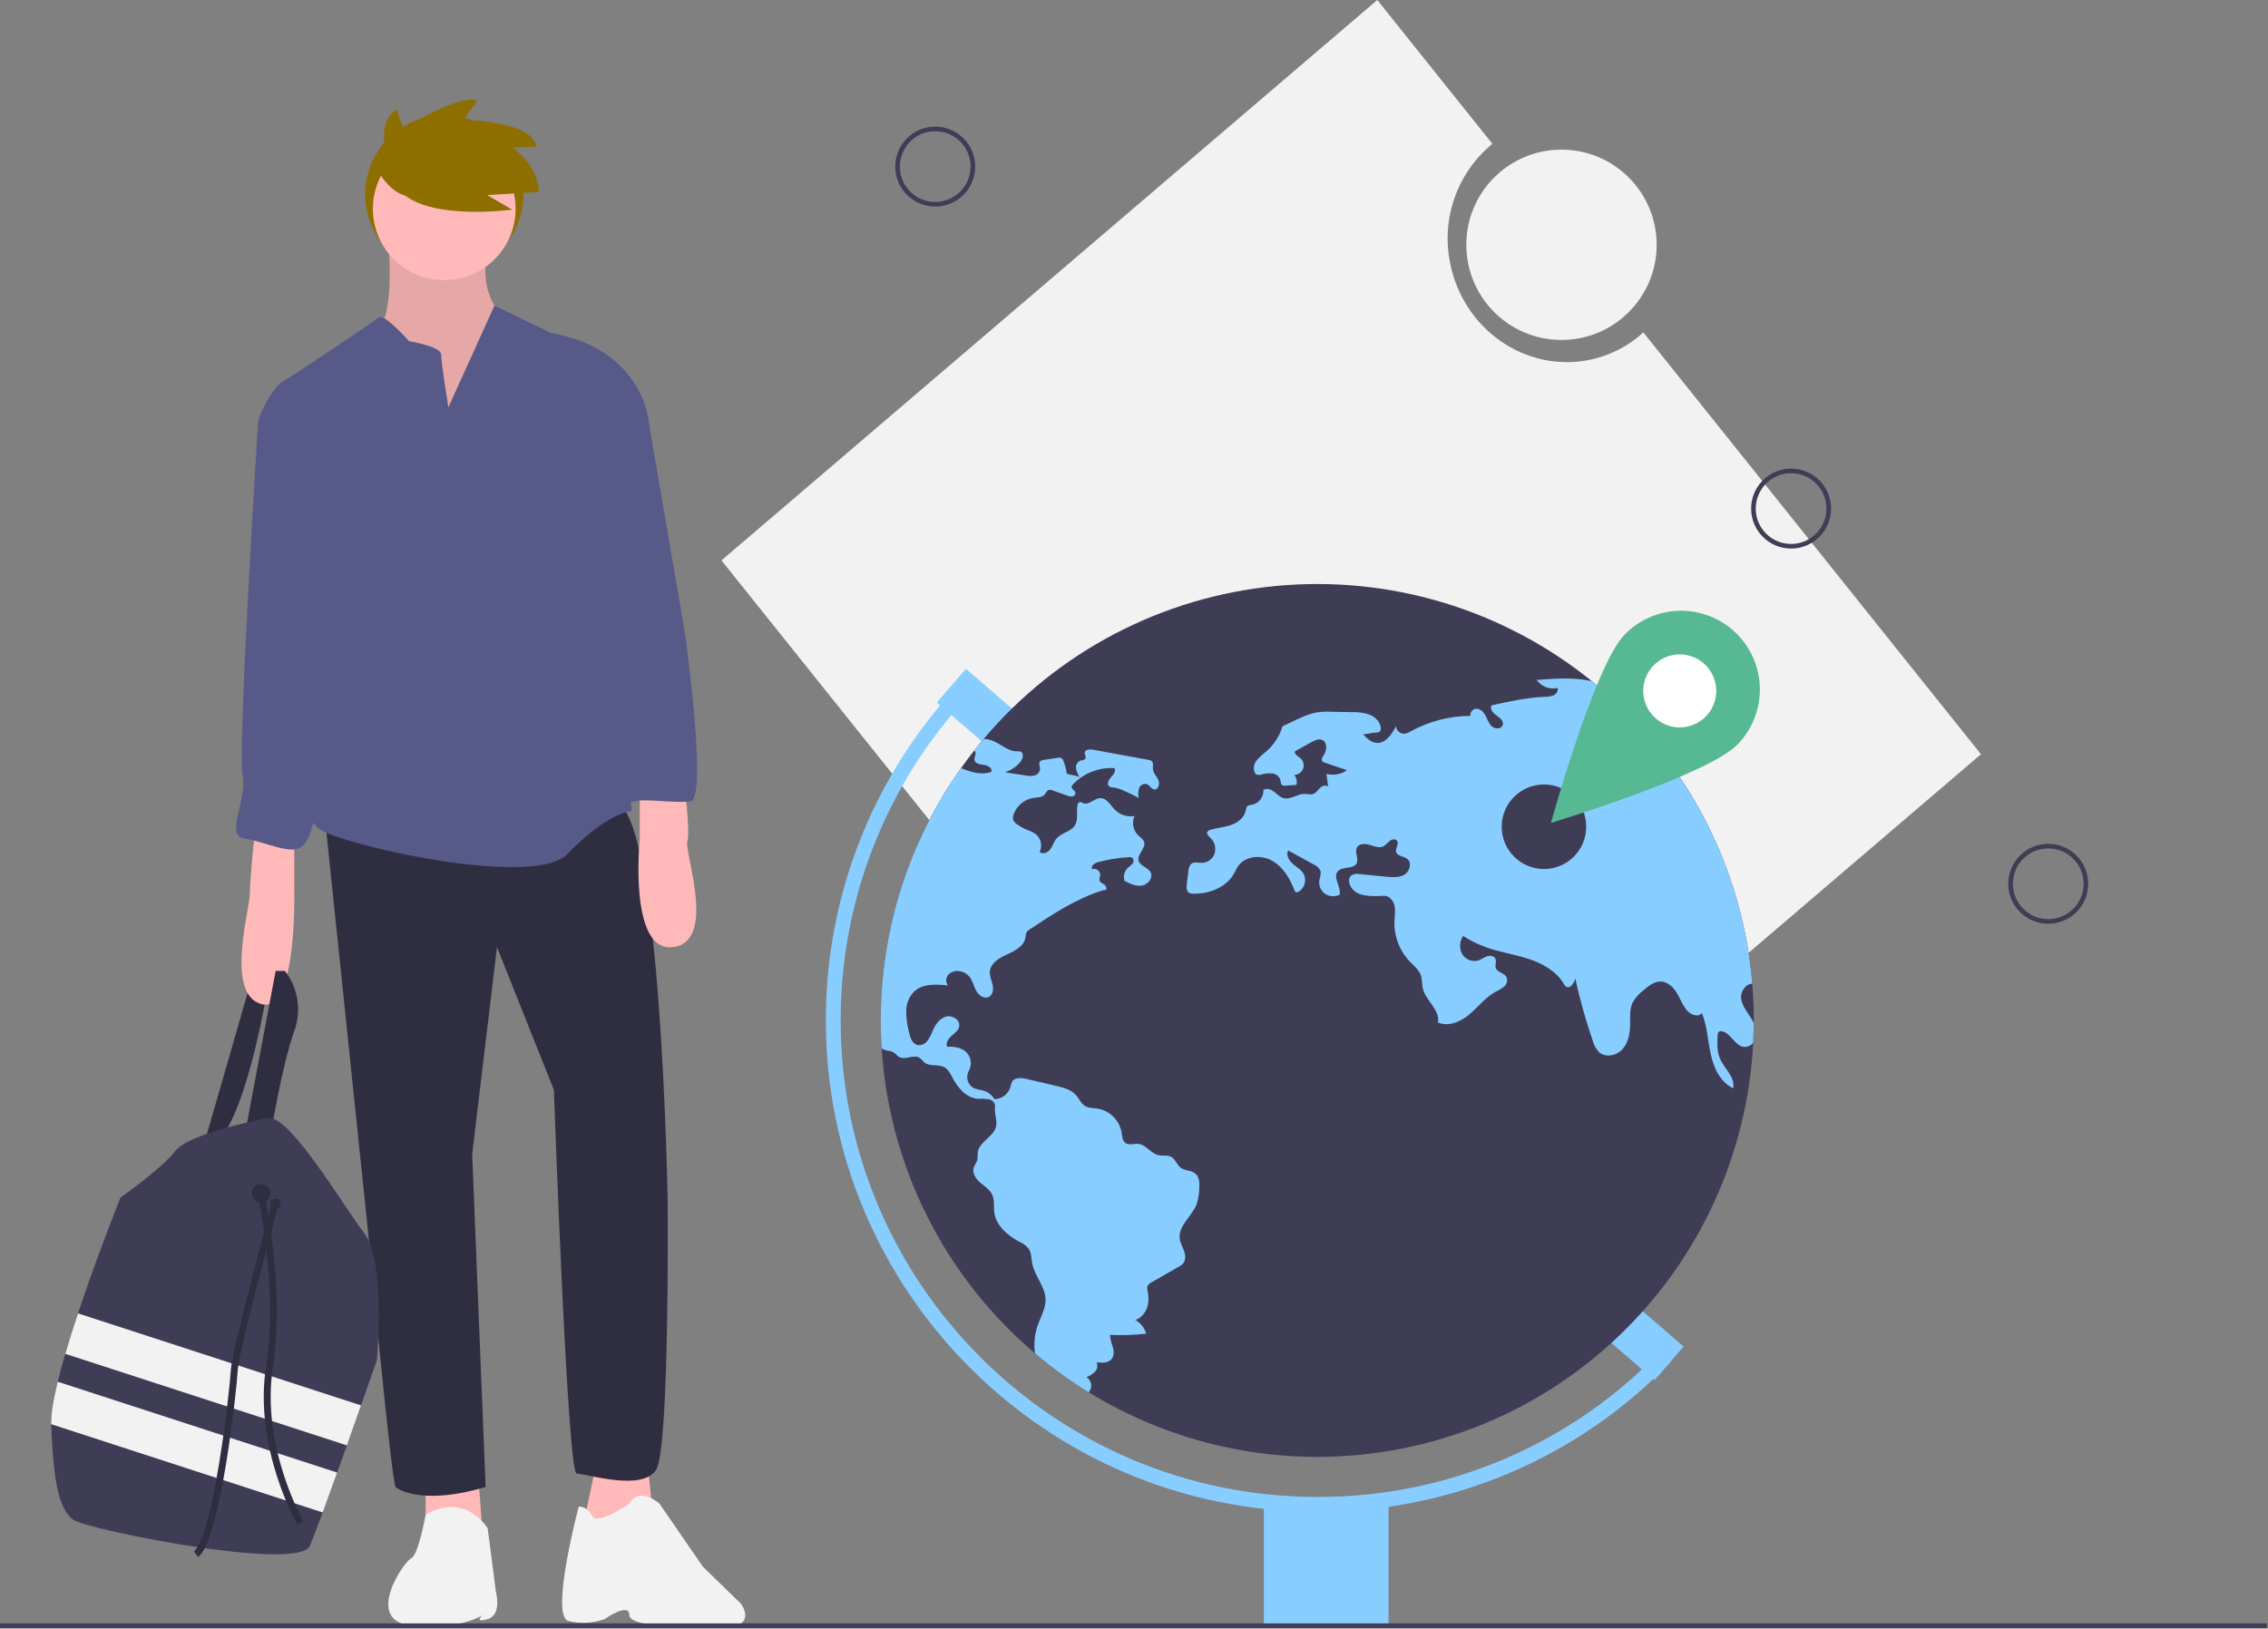 <svg width="983" height="706" viewBox="0 0 983 706" fill="none" xmlns="http://www.w3.org/2000/svg">
<rect x="0" y="0" width="983" height="706" fill="#808080" stroke="none"/>
<g clip-path="url(#clip0)">
<path d="M192.547 118.531C211.488 118.531 226.843 103.176 226.843 84.235C226.843 65.293 211.488 49.939 192.547 49.939C173.605 49.939 158.25 65.293 158.25 84.235C158.25 103.176 173.605 118.531 192.547 118.531Z" fill="#8F6E00"/>
<path d="M88.089 497.133L109.16 424.058L116.333 426.299C116.333 426.299 107.815 480.994 94.366 494.891L88.089 497.133Z" fill="#2F2E41"/>
<path d="M168.338 104.857C168.338 104.857 171.027 133.549 164.751 141.619C158.475 149.689 168.786 165.38 168.786 165.38L187.615 187.795L215.411 175.243L219.445 151.93L216.756 135.791C216.756 135.791 207.341 126.376 211.376 109.34C215.411 92.304 168.338 104.857 168.338 104.857Z" fill="#FFB9B9"/>
<path opacity="0.1" d="M168.338 104.857C168.338 104.857 171.027 133.549 164.751 141.619C158.475 149.689 168.786 165.38 168.786 165.38L187.615 187.795L215.411 175.243L219.445 151.93L216.756 135.791C216.756 135.791 207.341 126.376 211.376 109.34C215.411 92.304 168.338 104.857 168.338 104.857Z" fill="black"/>
<path d="M184.477 641.491V659.871L209.134 664.803L206.892 634.318L184.477 641.491Z" fill="#FFB9B9"/>
<path d="M258.449 634.318L253.069 659.871L263.829 667.492L282.658 653.595L280.417 631.627L258.449 634.318Z" fill="#FFB9B9"/>
<path d="M211.376 662.561C211.376 662.561 201.961 646.648 184.477 656.622C184.477 656.622 181.339 674.217 178.201 675.562C175.062 676.907 157.578 702.461 178.201 704.703C198.823 706.945 209.134 700.22 209.134 700.22C209.134 700.22 205.099 703.691 211.376 701.898C217.652 700.105 214.962 690.242 214.962 690.242L211.376 662.561Z" fill="#F2F2F2"/>
<path d="M272.795 651.802C272.795 651.802 258.897 661.665 256.656 657.181C254.414 652.698 250.828 653.147 250.828 653.147C250.828 653.147 238.275 700.467 246.344 702.709C251.541 703.988 256.999 703.706 262.035 701.898C262.035 701.898 272.795 694.363 272.795 700.191C272.795 706.019 302.832 705.6 315.385 705.151C327.938 704.703 321.213 695.288 321.213 695.288L304.625 679.149L285.796 651.802C285.796 651.802 277.278 644.18 272.795 651.802Z" fill="#F2F2F2"/>
<path d="M140.542 351.879L159.371 532.55C159.371 532.55 169.682 642.835 171.476 644.629C173.269 646.422 184.925 652.25 210.479 644.629L204.651 500.271L215.411 410.608L240.068 472.476C240.068 472.476 245.896 638.801 249.931 638.801C253.966 638.801 278.623 646.87 284.451 637.007C290.279 627.144 289.383 520.894 289.383 520.894C289.383 520.894 286.693 353.224 266.967 347.844C247.241 342.464 140.542 351.879 140.542 351.879Z" fill="#2F2E41"/>
<path d="M192.547 121.445C209.631 121.445 223.48 107.595 223.48 90.511C223.48 73.427 209.631 59.577 192.547 59.577C175.462 59.577 161.613 73.427 161.613 90.511C161.613 107.595 175.462 121.445 192.547 121.445Z" fill="#FFB9B9"/>
<path d="M194.34 176.588C194.34 176.588 191.202 157.31 191.202 153.724C191.202 150.137 177.304 147.895 177.304 147.895C177.304 147.895 166.544 135.791 164.303 137.584C162.061 139.377 127.989 162.242 122.609 165.38C117.23 168.518 111.402 181.967 111.85 182.864C112.298 183.761 140.094 242.042 140.094 242.042C140.094 242.042 152.198 277.907 143.68 296.736C135.162 315.565 124.403 352.775 140.094 360.397C155.785 368.018 231.998 384.606 245.896 370.26C259.794 355.914 269.657 351.879 273.243 351.879C276.83 351.879 258.449 289.563 262.484 283.735C266.519 277.907 260.69 241.593 260.69 241.593L281.313 183.761C281.313 183.761 279.52 151.482 238.723 144.309L214.317 132.475L194.34 176.588Z" fill="#575A89"/>
<path d="M110.505 359.949C110.505 359.949 108.263 381.468 108.263 387.744C108.263 394.02 97.504 430.782 113.195 435.265C128.886 439.749 127.541 386.399 127.541 386.399V359.052L110.505 359.949Z" fill="#FFB9B9"/>
<path d="M296.556 339.774C296.556 339.774 299.246 360.397 297.901 364.88C296.556 369.363 310.902 408.367 291.624 410.608C272.347 412.85 277.278 363.983 277.278 363.983V339.774L296.556 339.774Z" fill="#FFB9B9"/>
<path d="M106.47 489.96L119.471 420.919H123.506C126.327 424.556 128.178 428.851 128.883 433.399C129.589 437.948 129.127 442.601 127.541 446.922C122.161 462.164 117.678 489.96 117.678 489.96H106.47Z" fill="#2F2E41"/>
<path d="M118.575 177.484L111.85 182.864C111.85 182.864 102.884 325.428 105.125 336.188C107.367 346.947 97.055 362.19 106.022 363.535C114.988 364.88 125.748 370.708 130.679 367.122C135.611 363.535 136.507 350.534 138.3 347.396C140.094 344.258 143.232 307.047 143.232 307.047C143.232 307.047 152.646 269.837 146.818 242.042C140.99 214.246 135.611 186.002 135.611 186.002L118.575 177.484Z" fill="#575A89"/>
<path d="M260.69 166.276L281.313 183.761L297.004 275.217C297.004 275.217 306.867 346.499 299.246 347.396C291.624 348.292 279.968 346.051 275.037 347.396C270.105 348.741 266.07 345.154 266.07 345.154C266.07 345.154 260.69 316.462 260.69 316.014C260.69 315.565 257.104 282.838 257.104 282.838L252.621 246.076L259.346 205.728L260.69 166.276Z" fill="#575A89"/>
<path d="M163.406 589.486C163.406 589.486 160.492 597.856 156.475 609.252C154.61 614.551 152.508 620.509 150.342 626.584C148.948 630.511 147.531 634.488 146.137 638.37C143.913 644.579 141.752 650.542 139.865 655.662C137.372 662.418 135.35 667.712 134.266 670.183C129.334 681.39 39.223 663.458 32.05 658.975C24.877 654.492 23.083 639.249 22.187 617.73C22.182 617.618 22.178 617.506 22.178 617.394C22.061 613.049 23.169 606.58 25.02 598.99C25.944 595.197 27.055 591.127 28.293 586.899C29.952 581.228 31.835 575.283 33.803 569.366C42.258 543.946 52.224 519.1 52.224 519.1C52.224 519.1 69.708 506.996 75.985 498.926C82.261 490.857 116.781 484.58 116.781 484.58C126.644 485.028 149.06 523.135 158.026 534.791C166.993 546.448 163.406 589.486 163.406 589.486Z" fill="#3F3D56"/>
<path d="M113.195 521.342C115.423 521.342 117.23 519.536 117.23 517.307C117.23 515.079 115.423 513.272 113.195 513.272C110.966 513.272 109.16 515.079 109.16 517.307C109.16 519.536 110.966 521.342 113.195 521.342Z" fill="#2F2E41"/>
<path d="M119.471 524.032C120.709 524.032 121.713 523.028 121.713 521.79C121.713 520.552 120.709 519.549 119.471 519.549C118.233 519.549 117.23 520.552 117.23 521.79C117.23 523.028 118.233 524.032 119.471 524.032Z" fill="#2F2E41"/>
<path d="M156.475 609.252C154.61 614.551 152.508 620.509 150.342 626.584L28.293 586.899C29.952 581.228 31.835 575.283 33.803 569.366L156.475 609.252Z" fill="#F2F2F2"/>
<path d="M146.137 638.37C143.913 644.579 141.753 650.542 139.865 655.662L22.178 617.394C22.061 613.049 23.169 606.58 25.02 598.99L146.137 638.37Z" fill="#F2F2F2"/>
<path d="M113.195 518.204C113.195 518.204 122.161 557.656 116.781 592.624C111.402 627.593 130.231 660.32 130.231 660.32" stroke="#2F2E41" stroke-width="3" stroke-miterlimit="10"/>
<path d="M119.471 521.342C119.471 521.342 101.987 585.003 101.539 593.969C101.09 602.935 93.917 667.044 84.951 673.769" stroke="#2F2E41" stroke-width="3" stroke-miterlimit="10"/>
<path d="M168.798 71.635C168.798 71.635 161.796 53.429 171.949 47.477L174.75 55.53C174.75 55.53 200.308 40.125 206.959 43.626L200.658 52.029C200.658 52.029 230.416 52.029 232.517 63.582L222.014 63.932C222.014 63.932 233.217 71.285 233.567 83.188L211.161 84.588L222.014 90.89C222.014 90.89 181.402 96.492 171.599 80.387L168.798 71.635Z" fill="#8F6E00"/>
<path d="M162.734 72.354C162.734 72.354 170.803 88.494 181.563 84.459C192.322 80.424 181.563 65.63 181.563 65.63L174.39 62.043L162.734 72.354Z" fill="#8F6E00"/>
<path d="M858.599 326.969L712.272 144.115C705.627 150.191 697.441 154.324 688.607 156.064C661.059 161.489 634.157 142.677 628.518 114.046C626.574 104.578 627.254 94.758 630.482 85.647C633.711 76.536 639.367 68.48 646.839 62.348L596.946 6.10352e-05L312.697 242.934L574.351 569.903L858.599 326.969Z" fill="#F2F2F2"/>
<path d="M676.782 147.376C699.565 147.376 718.034 128.907 718.034 106.124C718.034 83.341 699.565 64.872 676.782 64.872C653.999 64.872 635.53 83.341 635.53 106.124C635.53 128.907 653.999 147.376 676.782 147.376Z" fill="#F2F2F2"/>
<path d="M418.661 289.937L406.039 304.544L448.563 341.288L461.185 326.681L418.661 289.937Z" fill="#88CDFF"/>
<path d="M692.02 551.168L679.398 565.776L717.091 598.346L729.713 583.738L692.02 551.168Z" fill="#88CDFF"/>
<path d="M760.126 442.367V443.5C760.1 446.344 760.019 449.175 759.881 451.994C757.428 500.231 736.619 545.702 701.718 579.09C666.818 612.478 620.47 631.254 572.172 631.57C523.874 631.886 477.285 613.718 441.951 580.789C406.617 547.861 385.214 502.665 382.13 454.465C381.873 450.462 381.744 446.43 381.744 442.367C381.676 403.183 393.837 364.953 416.532 333.01C418.346 330.436 420.234 327.909 422.195 325.429C423.546 323.705 424.936 322.019 426.339 320.345C458.276 282.51 503.77 258.7 553.061 254.022C602.352 249.345 651.513 264.173 689.996 295.326C692.274 297.166 694.514 299.071 696.702 301.014C698.452 302.572 700.172 304.163 701.863 305.789C735.152 337.632 755.642 380.553 759.469 426.46C759.907 431.711 760.126 437.013 760.126 442.367Z" fill="#3F3D56"/>
<path d="M570.935 655.368C453.486 655.368 357.934 559.816 357.934 442.367C357.865 388.631 378.174 336.868 414.768 297.517L419.484 301.895C383.997 340.056 364.301 390.255 364.369 442.367C364.369 556.268 457.034 648.933 570.935 648.933C598.61 649.026 626.017 643.513 651.504 632.726C676.99 621.94 700.028 606.102 719.227 586.17L723.847 590.649C704.05 611.203 680.294 627.534 654.014 638.657C627.733 649.78 599.472 655.464 570.935 655.368Z" fill="#88CDFF"/>
<path d="M601.823 650.863H547.769V704.918H601.823V650.863Z" fill="#88CDFF"/>
<path d="M422.195 325.429C422.287 325.468 422.374 325.52 422.452 325.584C423.469 326.42 422.195 328.029 422.349 329.354C422.529 331.053 424.794 331.427 426.506 331.594C428.218 331.774 430.38 333.151 429.569 334.67C425.271 336.15 420.921 334.696 416.532 333.01C393.837 364.953 381.676 403.182 381.744 442.367C381.744 446.434 381.873 450.467 382.13 454.465C382.49 454.728 382.884 454.94 383.301 455.096C384.588 455.585 386.081 455.495 387.265 456.19C388.205 456.743 388.835 457.721 389.775 458.236C392.465 459.703 396.197 456.885 398.707 458.635C399.355 459.226 399.97 459.853 400.547 460.514C402.864 462.522 406.673 461.17 409.35 462.676C411.075 463.641 411.963 465.572 412.89 467.322C415.193 471.698 418.926 475.997 423.855 476.344C425.41 476.273 426.967 476.325 428.514 476.499C430.033 476.846 431.526 478.172 431.281 479.703C430.856 482.342 432.156 485.225 431.809 487.863C431.178 492.689 424.344 494.8 423.765 499.626C423.763 500.688 423.703 501.75 423.585 502.805C423.276 504.067 422.323 505.096 421.989 506.357C421.345 508.738 423.057 511.119 424.923 512.715C426.802 514.324 429.042 515.714 430.071 517.953C431.152 520.334 430.625 523.101 430.972 525.688C431.744 531.338 436.622 535.521 441.641 538.224C443.25 538.896 444.678 539.936 445.811 541.261C447.098 543.127 446.97 545.586 447.407 547.812C448.463 553.256 453.044 557.748 453.173 563.295C453.263 567.246 451.075 570.824 449.763 574.543C448.412 578.443 448.011 582.608 448.591 586.693C455.93 592.917 463.73 598.574 471.925 603.617C472.371 602.958 472.697 602.227 472.89 601.455C473.046 600.602 472.938 599.721 472.582 598.931C472.226 598.14 471.638 597.476 470.895 597.027C472.278 596.505 473.537 595.698 474.589 594.659C475.106 594.128 475.447 593.45 475.567 592.718C475.687 591.986 475.579 591.235 475.258 590.567C477.523 590.85 480.213 590.991 481.706 589.254C482.903 587.864 482.826 585.779 482.35 584.016C481.696 582.302 481.264 580.511 481.063 578.688C486.311 578.943 491.571 578.767 496.79 578.16C496.035 575.614 494.317 573.463 492.002 572.162C494.37 571.763 496.52 568.932 497.266 566.654C497.912 564.33 497.947 561.879 497.369 559.537C497.19 558.935 497.164 558.298 497.292 557.684C497.673 556.867 498.342 556.221 499.171 555.869C503.084 553.617 506.996 551.369 510.909 549.125C511.607 548.773 512.242 548.307 512.788 547.748C514.01 546.293 513.83 544.118 513.199 542.329C512.569 540.541 511.565 538.854 511.32 536.975C510.6 531.351 516.623 527.31 518.656 522.007C519.348 519.891 519.721 517.683 519.763 515.457C519.93 513.063 519.943 510.296 518.116 508.764C516.353 507.284 513.611 507.619 511.771 506.242C510.085 504.98 509.506 502.548 507.665 501.531C505.992 500.604 503.907 501.197 502.041 500.759C498.772 500 496.713 496.229 493.366 495.881C491.487 495.675 489.351 496.602 487.807 495.508C486.442 494.53 486.391 492.586 486.133 490.939C485.677 488.373 484.445 486.008 482.604 484.163C480.764 482.318 478.402 481.081 475.837 480.617C473.894 480.308 471.783 480.424 470.123 479.356C468.45 478.275 467.691 476.254 466.365 474.748C464.254 472.342 460.908 471.479 457.781 470.746C453.533 469.755 449.291 468.759 445.052 467.76C442.8 467.219 439.891 466.936 438.669 468.918C438.307 469.672 438.055 470.474 437.922 471.299C437.462 472.784 436.545 474.087 435.302 475.02C434.059 475.954 432.552 476.471 430.998 476.499C429.934 474.681 428.21 473.345 426.184 472.766C424.861 472.544 423.554 472.235 422.272 471.84C421.602 471.512 421.007 471.05 420.521 470.484C420.036 469.918 419.671 469.259 419.45 468.547C419.228 467.835 419.154 467.085 419.232 466.343C419.31 465.602 419.539 464.884 419.904 464.233C420.634 462.927 420.914 461.418 420.703 459.937C420.491 458.455 419.799 457.085 418.733 456.035C416.57 454.092 413.443 453.616 410.534 453.809C409.775 452.148 411.049 450.282 412.413 449.072C413.791 447.876 415.451 446.692 415.747 444.89C416.223 442.058 412.606 439.909 409.865 440.745C407.124 441.595 405.373 444.259 404.215 446.885C403.653 448.434 402.887 449.901 401.937 451.248C401.45 451.914 400.789 452.432 400.025 452.746C399.262 453.059 398.427 453.155 397.613 453.024C395.348 452.444 394.485 449.755 393.983 447.489C393.179 444.462 392.772 441.343 392.774 438.21C392.793 435.047 394.05 432.016 396.274 429.767C400.019 426.318 405.785 426.653 410.843 427.206C410.301 426.484 410.042 425.588 410.113 424.688C410.184 423.788 410.581 422.944 411.229 422.315C411.906 421.714 412.72 421.288 413.599 421.072C414.478 420.857 415.397 420.86 416.275 421.08C417.799 421.396 419.173 422.216 420.174 423.409C421.616 425.16 422.027 427.541 423.109 429.523C424.203 431.518 426.648 433.216 428.643 432.148C430.38 431.222 430.65 428.828 430.226 426.91C429.788 425.005 428.874 423.139 429.029 421.183C429.325 417.463 433.199 415.211 436.609 413.68C440.02 412.148 443.92 410.076 444.46 406.369C444.485 405.648 444.624 404.936 444.872 404.259C445.249 403.654 445.777 403.157 446.404 402.817C456.352 396.24 466.481 389.574 477.858 385.983C478.45 385.79 478.515 385.996 479.119 385.854C479.969 385.365 479.403 384.014 478.592 383.473C477.781 382.933 476.7 382.508 476.494 381.556C476.352 380.861 476.764 380.166 476.867 379.458C476.894 379.03 476.816 378.603 476.639 378.213C476.462 377.822 476.192 377.481 475.853 377.22C475.514 376.958 475.116 376.783 474.693 376.711C474.271 376.639 473.838 376.672 473.431 376.807C472.517 375.597 474.319 374.194 475.786 373.782C480.179 372.579 484.687 371.845 489.235 371.594C489.76 371.508 490.299 371.598 490.767 371.852C491.101 372.174 491.3 372.613 491.321 373.077C491.343 373.541 491.186 373.996 490.883 374.348C490.264 375.036 489.578 375.661 488.836 376.215C488.098 376.932 487.571 377.838 487.312 378.834C487.053 379.831 487.073 380.879 487.369 381.865C489.75 383.074 492.324 384.323 494.963 383.898C497.588 383.473 499.918 380.513 498.682 378.158C497.537 375.957 494.075 375.455 493.483 373.049C492.788 370.23 496.777 367.72 495.876 364.966C495.49 363.756 494.28 363.036 493.354 362.173C492.263 361.1 491.522 359.722 491.225 358.221C490.929 356.719 491.092 355.164 491.694 353.756C490.187 354.019 488.639 353.919 487.179 353.462C485.72 353.005 484.39 352.206 483.302 351.131C481.294 349.11 479.698 345.905 476.841 346.008C474.229 346.086 471.976 349.136 469.531 348.209C468.926 347.978 468.296 347.514 467.716 347.785C467.525 347.907 467.365 348.072 467.247 348.266C467.128 348.46 467.056 348.678 467.034 348.904C466.417 351.877 467.485 355.262 465.863 357.836C464.1 360.629 460.02 361.015 457.884 363.538C456.725 364.902 456.275 366.742 455.207 368.184C454.138 369.625 451.886 370.552 450.599 369.291C451.229 367.998 451.402 366.531 451.089 365.128C450.775 363.725 449.995 362.47 448.875 361.568C447.689 360.79 446.409 360.168 445.065 359.715C443.564 359.082 442.136 358.288 440.805 357.347C440.142 356.943 439.603 356.364 439.248 355.674C438.967 354.806 439.003 353.866 439.351 353.023C440.002 351.164 441.148 349.518 442.665 348.262C444.182 347.005 446.013 346.186 447.961 345.893C449.66 345.661 451.642 345.738 452.774 344.438C453.366 343.756 453.675 342.714 454.55 342.443C455.102 342.328 455.675 342.396 456.185 342.636C458.308 343.383 460.419 344.129 462.543 344.876C463.251 345.201 464.033 345.33 464.808 345.249C465.192 345.2 465.543 345.006 465.789 344.707C466.035 344.408 466.158 344.027 466.133 343.64C465.927 342.585 464.306 342.083 464.46 341.015C464.535 340.666 464.72 340.35 464.988 340.114C467.283 337.672 470.09 335.768 473.207 334.538C476.324 333.308 479.675 332.781 483.019 332.997C483.817 334.322 482.556 335.88 481.487 336.999C480.432 338.132 479.583 340.14 480.87 341.002C481.389 341.274 481.97 341.407 482.556 341.388C484.121 341.598 485.642 342.059 487.06 342.752C489.261 343.705 491.423 344.76 493.534 345.893C493.223 344.513 493.276 343.076 493.688 341.723C493.921 341.059 494.392 340.505 495.011 340.169C495.63 339.834 496.351 339.741 497.035 339.908C498.296 340.397 498.939 342.07 500.291 342.225C502.08 342.431 502.788 339.779 502.041 338.132C501.295 336.485 499.802 335.12 499.686 333.306C499.596 332.096 500.059 330.59 499.094 329.856C498.751 329.629 498.358 329.488 497.948 329.445C489.866 327.965 481.779 326.48 473.688 324.992C472.247 324.721 470.175 324.927 470.11 326.382C470.072 327.205 470.805 328.016 470.484 328.762C470.136 329.56 469.003 329.496 468.18 329.779C467.561 330.06 467.05 330.535 466.725 331.131C466.4 331.728 466.278 332.415 466.378 333.087C466.598 334.425 467.117 335.697 467.897 336.806C466.314 336.15 463.933 336.034 462.35 335.365C462.119 333.532 461.652 331.736 460.96 330.024C460.92 329.751 460.821 329.491 460.67 329.26C460.519 329.03 460.319 328.836 460.085 328.691C459.85 328.546 459.587 328.455 459.314 328.422C459.04 328.39 458.763 328.419 458.501 328.505C456.416 328.827 454.331 329.136 452.247 329.457C451.723 329.482 451.222 329.677 450.818 330.011C450.007 330.873 450.805 332.25 450.779 333.434C450.704 334.096 450.424 334.719 449.979 335.214C449.534 335.71 448.946 336.055 448.295 336.201C446.986 336.467 445.634 336.45 444.331 336.15C441.41 335.699 438.501 335.249 435.58 334.799C438.159 333.977 440.452 332.442 442.195 330.371C443.353 329.007 443.971 326.459 442.298 325.815C441.804 325.68 441.288 325.64 440.779 325.699C436.815 325.725 433.688 322.418 429.981 321.015C428.816 320.58 427.583 320.353 426.339 320.345L422.195 325.429Z" fill="#88CDFF"/>
<path d="M759.881 451.994C759.427 452.603 758.831 453.092 758.145 453.417C757.458 453.743 756.702 453.895 755.943 453.86C751.915 453.513 750.216 447.708 746.226 447.052C745.873 446.961 745.5 446.998 745.171 447.155C744.579 447.477 744.476 448.275 744.437 448.944C744.27 452.264 744.128 455.713 745.428 458.777C747.32 463.255 752.224 467.013 751.194 471.763C745.66 469.201 742.777 462.985 741.477 457.026C740.164 451.067 739.958 444.812 737.616 439.175C735.827 441.453 732.095 439.574 730.473 437.18C728.929 434.915 727.976 432.29 726.483 429.986C724.99 427.695 722.7 425.636 719.971 425.507C717.101 425.379 714.604 427.348 712.416 429.214C710.513 430.62 708.915 432.397 707.719 434.439C706.187 437.528 706.586 441.157 706.509 444.594C706.432 448.3 705.647 452.226 703.111 454.954C700.576 457.67 695.904 458.622 693.111 456.164C691.761 454.756 690.798 453.022 690.318 451.132C687.282 442.283 684.755 433.268 682.751 424.13C682.287 426.215 680.447 428.905 678.697 427.682C678.305 427.349 677.989 426.937 677.77 426.472C674.501 420.951 668.465 417.631 662.351 415.636C656.251 413.654 649.829 412.727 643.793 410.539C640.408 409.31 637.174 407.699 634.153 405.739C633.386 406.869 632.938 408.185 632.856 409.549C632.775 410.913 633.063 412.273 633.69 413.486C634.368 414.674 635.42 415.604 636.681 416.132C637.943 416.661 639.343 416.758 640.665 416.408C642.004 415.97 643.136 415.044 644.462 414.58C645.788 414.13 647.577 414.349 648.156 415.636C648.722 416.858 647.873 418.339 648.297 419.626C648.928 421.569 651.875 421.723 652.905 423.499C653.207 424.203 653.277 424.985 653.103 425.73C652.93 426.476 652.522 427.146 651.94 427.644C650.755 428.609 649.448 429.414 648.053 430.037C643.728 432.444 640.652 436.55 636.869 439.742C633.085 442.946 627.744 445.276 623.239 443.229C624.307 437.785 617.834 433.796 616.637 428.377C616.238 426.588 616.444 424.696 615.89 422.959C615.079 420.436 612.84 418.712 611.012 416.807C608.792 414.469 607.062 411.71 605.924 408.693C604.785 405.676 604.262 402.462 604.384 399.239C604.487 397 604.899 394.722 604.384 392.534C603.882 390.359 602.068 388.248 599.828 388.338C594.719 388.57 588.271 388.956 585.594 384.593C584.629 383.036 584.217 380.758 585.607 379.561C586.15 379.217 586.756 378.983 587.39 378.875C588.025 378.767 588.674 378.786 589.301 378.93C593.149 379.303 596.984 379.69 600.832 380.063C603.522 380.32 606.431 380.539 608.747 379.136C611.064 377.733 612.068 373.988 609.918 372.328C608.361 371.118 605.556 371.182 605.092 369.265C604.719 367.656 606.495 365.841 605.53 364.49C604.848 363.538 603.303 363.795 602.364 364.516C601.544 365.367 600.653 366.146 599.7 366.845C597.859 367.798 595.671 366.884 593.689 366.266C591.707 365.648 589.056 365.597 588.104 367.437C587.022 369.484 589.043 372.186 587.988 374.245C586.572 376.961 581.81 375.417 579.828 377.759C577.563 380.436 581.373 384.451 580.613 387.875C579.636 388.36 578.549 388.583 577.459 388.522C576.37 388.461 575.314 388.118 574.397 387.527C573.496 386.915 572.779 386.069 572.321 385.081C571.863 384.093 571.682 382.999 571.797 381.916C571.977 380.372 572.788 378.789 572.248 377.334C571.665 376.211 570.703 375.331 569.532 374.85C565.8 372.778 562.067 370.715 558.335 368.66C557.293 370.59 558.605 372.971 560.253 374.426C561.887 375.867 563.946 376.961 565.027 378.866C565.712 380.186 565.867 381.718 565.46 383.148C565.053 384.578 564.116 385.799 562.84 386.562C562.678 386.673 562.494 386.748 562.301 386.781C562.108 386.815 561.909 386.806 561.72 386.755C561.541 386.65 561.386 386.511 561.262 386.345C561.138 386.18 561.049 385.991 560.999 385.79C559.03 380.732 556.057 375.751 551.321 373.113C546.572 370.462 539.763 371.015 536.649 375.455C535.915 376.51 535.413 377.72 534.77 378.84C531.359 384.773 524.023 387.579 517.176 387.399C516.507 387.442 515.839 387.285 515.259 386.948C514.152 386.189 514.203 384.567 514.371 383.229C514.615 381.337 514.847 379.458 515.091 377.566C515.097 376.411 515.544 375.301 516.34 374.464C517.614 373.46 519.441 374.091 521.063 374.065C522.287 374.011 523.464 373.58 524.434 372.831C525.404 372.082 526.119 371.053 526.481 369.882C526.808 368.701 526.805 367.454 526.474 366.274C526.143 365.095 525.496 364.028 524.602 363.19C523.869 362.495 522.878 361.62 523.264 360.68C523.421 360.421 523.632 360.2 523.883 360.031C524.134 359.862 524.419 359.75 524.718 359.702C527.614 358.866 530.69 358.647 533.534 357.643C536.391 356.652 539.158 354.618 539.841 351.671C540.047 350.77 540.137 349.676 540.947 349.226C541.357 349.062 541.793 348.974 542.234 348.968C543.782 348.747 545.19 347.954 546.184 346.747C547.177 345.54 547.682 344.004 547.601 342.443C548.966 341.491 550.883 342.199 552.209 343.215C553.522 344.232 554.693 345.571 556.302 346.008C559.3 346.832 562.196 344.168 565.311 344.155C566.623 344.155 567.975 344.618 569.197 344.168C570.446 343.717 571.192 342.482 572.145 341.568C573.11 340.641 574.783 340.088 575.671 341.079C575.414 339.213 575.169 337.36 574.912 335.506C576.428 335.888 578.008 335.941 579.547 335.661C581.085 335.382 582.546 334.776 583.831 333.885C580.588 332.791 577.357 331.697 574.114 330.603C573.773 330.519 573.459 330.351 573.2 330.114C572.492 329.354 573.2 328.17 573.766 327.308C575.143 325.236 575.375 321.825 573.11 320.796C571.566 320.088 569.802 320.937 568.322 321.761C565.954 323.074 563.586 324.399 561.218 325.712C560.999 327.063 562.647 327.836 563.663 328.737C564.283 329.286 564.721 330.01 564.921 330.814C565.121 331.618 565.073 332.463 564.784 333.239C564.494 334.015 563.976 334.685 563.298 335.161C562.62 335.637 561.814 335.896 560.986 335.905C561.453 336.514 561.777 337.22 561.935 337.97C562.093 338.721 562.081 339.497 561.9 340.242C560.317 340.358 558.721 340.474 557.125 340.59C556.86 340.643 556.587 340.643 556.322 340.59C556.057 340.537 555.805 340.432 555.581 340.281C555.066 339.831 555.143 339.033 555.015 338.363C554.802 337.563 554.356 336.845 553.732 336.302C553.108 335.758 552.335 335.414 551.514 335.313C549.874 335.129 548.214 335.282 546.636 335.764C545.95 336.005 545.199 335.987 544.525 335.712C544.143 335.459 543.854 335.089 543.702 334.657C543.422 333.774 543.374 332.834 543.563 331.928C543.753 331.022 544.173 330.18 544.783 329.483C546.019 328.111 547.38 326.857 548.85 325.738C552.18 322.822 554.628 319.033 555.915 314.798C558.541 313.691 561.257 312.198 563.895 311.092C566.016 310.109 568.239 309.362 570.523 308.865C572.673 308.537 574.851 308.433 577.022 308.556C579.983 308.608 582.956 308.659 585.916 308.724C588.558 308.612 591.198 308.992 593.702 309.843C596.135 310.847 598.284 313.022 598.451 315.648C598.502 315.947 598.475 316.254 598.374 316.54C598.273 316.826 598.1 317.082 597.872 317.282C597.53 317.471 597.142 317.56 596.752 317.54C594.294 317.617 593.252 318.235 590.794 318.325C592.351 319.985 594.101 321.735 596.366 322.031C600.356 322.546 603.226 318.415 605.067 314.824C605.132 315.738 605.553 316.59 606.238 317.198C606.923 317.807 607.819 318.123 608.735 318.08C609.72 317.911 610.662 317.543 611.502 316.999C619.418 312.673 628.285 310.382 637.306 310.332C637.218 309.649 637.386 308.958 637.778 308.392C638.171 307.826 638.759 307.426 639.43 307.269C641.27 306.909 642.918 308.492 643.806 310.139C644.681 311.787 645.234 313.691 646.65 314.927C648.053 316.162 650.768 316.098 651.322 314.322C651.862 312.61 650.073 311.143 648.593 310.126C647.1 309.122 645.543 307.256 646.547 305.763C654.115 304.077 661.747 302.404 669.507 302.07C670.826 302.11 672.14 301.882 673.368 301.4C673.977 301.143 674.483 300.692 674.809 300.117C675.135 299.542 675.262 298.876 675.17 298.221C673.477 298.617 671.704 298.5 670.077 297.886C668.45 297.272 667.042 296.188 666.032 294.772C673.999 294.116 682.339 293.537 689.996 295.326L696.702 301.014C695.428 302.34 693.729 303.588 694.656 304.914C694.961 305.218 695.332 305.45 695.74 305.59C696.148 305.73 696.582 305.776 697.011 305.725C698.632 305.751 700.254 305.789 701.863 305.789C735.152 337.631 755.642 380.552 759.47 426.46C756.767 426.357 754.283 429.78 754.63 432.766C755.042 436.228 757.539 439.008 759.328 441.994C759.624 442.479 759.891 442.982 760.126 443.5L759.881 451.994Z" fill="#88CDFF"/>
<path d="M0 704.761H982.521" stroke="#3F3D56" stroke-width="2" stroke-miterlimit="10"/>
<path d="M405.348 88.543C414.364 88.543 421.674 81.234 421.674 72.217C421.674 63.2 414.364 55.891 405.348 55.891C396.331 55.891 389.021 63.2 389.021 72.217C389.021 81.234 396.331 88.543 405.348 88.543Z" stroke="#3F3D56" stroke-width="2" stroke-miterlimit="10"/>
<path d="M887.756 399.454C896.773 399.454 904.083 392.144 904.083 383.127C904.083 374.111 896.773 366.801 887.756 366.801C878.74 366.801 871.43 374.111 871.43 383.127C871.43 392.144 878.74 399.454 887.756 399.454Z" stroke="#3F3D56" stroke-width="2" stroke-miterlimit="10"/>
<path d="M776.301 236.807C785.318 236.807 792.627 229.497 792.627 220.48C792.627 211.464 785.318 204.154 776.301 204.154C767.284 204.154 759.975 211.464 759.975 220.48C759.975 229.497 767.284 236.807 776.301 236.807Z" stroke="#3F3D56" stroke-width="2" stroke-miterlimit="10"/>
<path d="M669.185 376.722C679.304 376.722 687.506 368.519 687.506 358.4C687.506 348.282 679.304 340.079 669.185 340.079C659.066 340.079 650.863 348.282 650.863 358.4C650.863 368.519 659.066 376.722 669.185 376.722Z" fill="#3F3D56"/>
<path d="M728.038 323.662C741.376 323.662 752.189 312.849 752.189 299.511C752.189 286.173 741.376 275.36 728.038 275.36C714.699 275.36 703.886 286.173 703.886 299.511C703.886 312.849 714.699 323.662 728.038 323.662Z" fill="white"/>
<path d="M752.462 274.474C745.98 268.15 737.251 264.661 728.196 264.773C719.141 264.885 710.502 268.59 704.178 275.072C691.01 288.57 672.21 356.739 672.21 356.739C672.21 356.739 739.892 336.257 753.06 322.758C759.384 316.276 762.874 307.547 762.761 298.492C762.649 289.437 758.945 280.797 752.462 274.474V274.474ZM716.988 310.837C714.748 308.652 713.207 305.851 712.558 302.79C711.909 299.728 712.183 296.543 713.345 293.637C714.507 290.731 716.504 288.235 719.085 286.464C721.665 284.694 724.713 283.728 727.842 283.689C730.971 283.65 734.042 284.54 736.665 286.247C739.289 287.953 741.347 290.399 742.58 293.275C743.814 296.151 744.166 299.329 743.594 302.405C743.021 305.482 741.55 308.32 739.364 310.56C736.434 313.564 732.43 315.281 728.234 315.333C724.037 315.385 719.992 313.768 716.988 310.837V310.837Z" fill="#57B894"/>
</g>
<defs>
<clipPath id="clip0">
<rect width="982.521" height="705.868" fill="white"/>
</clipPath>
</defs>
</svg>
